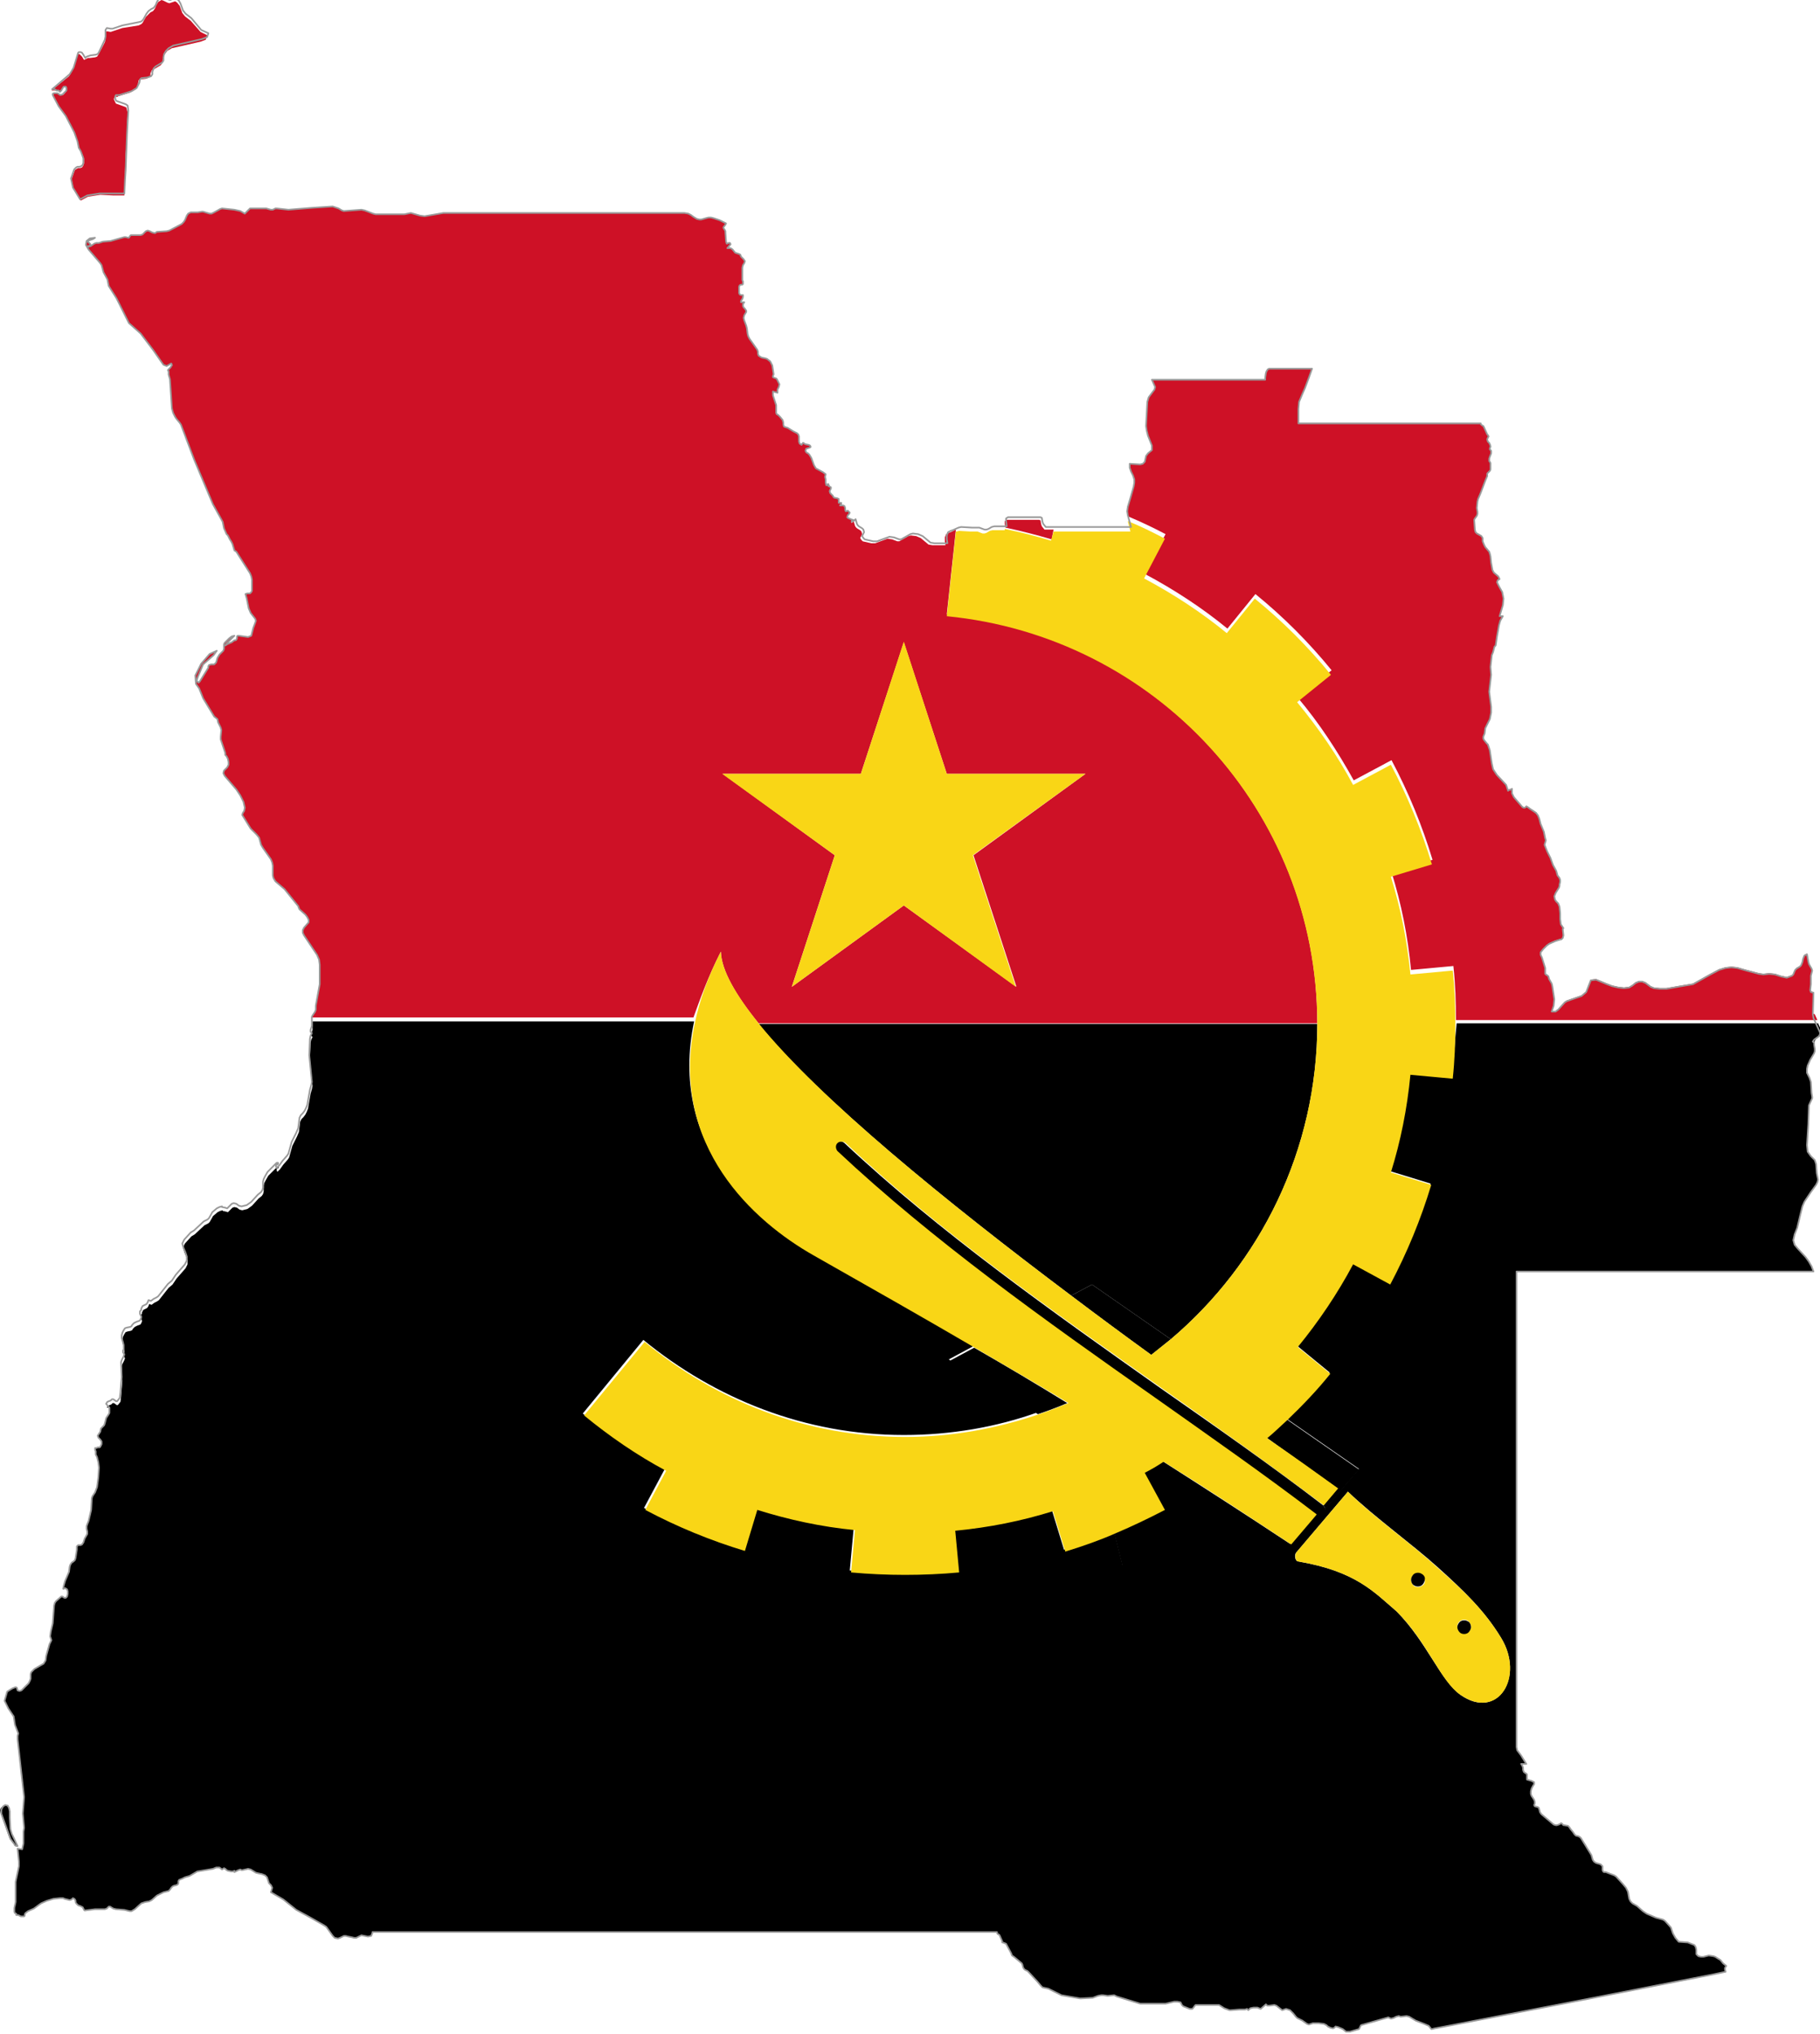 <?xml version="1.0" encoding="utf-8"?>

<svg version="1.2" baseProfile="tiny" xmlns="http://www.w3.org/2000/svg" xmlns:xlink="http://www.w3.org/1999/xlink" x="0px"
	 y="0px" viewBox="280.2 140.9 279.5 312.3" xml:space="preserve">

<g id="Angola">
	<g>
		<path fill="#CE1126" d="M390.9,287c0.1,2.9,2.3,6.7,5.8,11h85.8c0-32.8-25-59.4-56.9-62.8l1.4-13l-0.8,0.4l-0.3,0.1l-0.4,0.2
			l-0.2,0.5l0,0.6l0.1,0.6l-2,0l-0.6-0.1l-1.2-1l-0.7-0.3l-0.8-0.1l-0.4,0.1l-1.4,0.8l-0.3,0l-0.8-0.3l-0.7-0.1l-1.9,0.7l-0.6,0
			l-1.3-0.3l-0.2-0.2l-0.2-0.3l0.3-0.6l-0.1-0.4l-0.2-0.2l-0.5-0.3l-0.2-0.2l-0.1-0.2l-0.2-0.7l-0.1,0.1l-0.1,0.1l-0.1,0.1l-0.1-0.2
			L411,221l0-0.1l0.1-0.2l-0.5-0.2l-0.2-0.1l-0.1-0.1l0.1-0.3l0.2-0.2l0.1-0.2l-0.3-0.3l-0.3,0.1l-0.1-0.2l0-0.3l-0.1-0.3l-0.2-0.1
			l-0.3,0l-0.2,0l0.2-0.2v-0.2l-0.4,0L409,218l0-0.3l0-0.2l-0.2-0.1l-0.5-0.1l-0.1-0.1l-0.1-0.2l-0.4-0.4l-0.1-0.3l0.1-0.2l0.1-0.2
			l0-0.2l-0.4-0.2l0.1-0.1v0l-0.1,0l0-0.2l-0.3,0.2L407,215l0-0.5l-0.1-0.4l0.1-0.4l-0.4-0.3l-1.1-0.6l-0.3-0.5l-0.4-1.1l-0.3-0.5
			l-0.2-0.2l-0.2-0.1l-0.1-0.1l-0.1-0.2l0.1-0.3l0.3-0.1l0.3-0.1l0.1-0.1l-0.1-0.2l-0.2-0.1l-0.5-0.1l-0.2-0.1l-0.1-0.1l-0.1,0
			l-0.2,0.3l-0.3-0.2l-0.1-0.3l0-0.8l-0.1-0.3l-0.2-0.2l-0.6-0.3l-0.8-0.5l-0.6-0.2l-0.1-0.3v-0.3l-0.1-0.4l-0.4-0.5l-0.3-0.3
			l-0.2-0.1l-0.1-0.2l0-1.2l-0.5-1.5l0-0.6l0.7,0.2l0-0.5l0.2-0.4l0.1-0.4l-0.2-0.4l-0.1-0.2l-0.1-0.2l-0.1-0.1l-0.3-0.1l-0.2-0.1
			v-0.2l0.1-0.2l0-0.1l-0.2-1.3l-0.3-0.6l-0.5-0.4l-0.3-0.1l-0.5-0.1l-0.2-0.1l-0.3-0.2l-0.1-0.3l0-0.3l-0.1-0.3l-1.2-1.7l-0.2-0.4
			l-0.1-0.4l-0.1-0.8l-0.1-0.4l-0.3-0.8l-0.1-0.4l0.1-0.4l0.3-0.5l0-0.2l-0.2-0.3l-0.2-0.2l-0.1-0.2l0-0.3l0.2-0.3l-0.5,0v-0.2
			l0.2-0.3l0.1-0.3l0-0.3l-0.1,0l-0.2,0l-0.2-0.1l-0.1-0.2l0-0.1l0-0.9l0.1-0.2l0.2-0.1l0.2,0l0.1-0.1l0-0.2l0-0.2l-0.1-0.2l0-0.2
			l0-1.7l0.1-0.4l0.2-0.3l0.1-0.3l-0.2-0.3l-0.4-0.4l-0.1-0.3l-0.2-0.1l-0.3-0.1l-0.3-0.1l-0.4-0.5l-0.3-0.2l-0.5,0l0.5-0.6
			l-0.1-0.2l-0.2,0l-0.2,0.1l-0.1,0l-0.1-0.3l-0.1-1.4l0-0.2l-0.1-0.2l-0.2-0.3v-0.1l0.3-0.4l0.1-0.2l-0.8-0.4l-0.2-0.1l-0.9-0.3
			l-0.4-0.1l-0.4,0l-0.4,0.1l-0.7,0.2l-0.3,0l-0.4-0.1l-0.5-0.3l-0.4-0.3l-0.4-0.2l-0.6-0.1l-1.3,0l-2.1,0l-2.1,0l-2.1,0l-2.1,0
			l-2.1,0l-2.1,0l-2.1,0l-2.1,0l-2.1,0l-2.1,0l-2.1,0l-2.1,0l-2.1,0l-2.1,0l-2.1,0l-2.1,0l-2.1,0l-2.9,0.5l-0.7-0.1l-1.4-0.4l-1,0.2
			l-2,0l-2.4,0l-0.4-0.1l-1.3-0.5l-0.5-0.1l-2.7,0.2l-0.3-0.1l-0.5-0.3l-0.9-0.3l-3.1,0.2l-3.7,0.3l-1.8-0.2l-0.2,0l-0.4,0.2l-0.3,0
			l-0.7-0.2l-1.8,0l-0.7,0l-0.1,0.1l-0.5,0.5l-0.2,0.2l-0.7-0.4l-0.9-0.2l-1.9-0.2l-0.3,0.1l-0.9,0.5l-0.4,0.2l-0.3,0l-1-0.3l-0.2,0
			l-0.6,0.1l-0.4,0l-0.4,0l-0.3,0l-0.4,0.2l-0.2,0.3l-0.3,0.7l-0.2,0.3l-0.3,0.3l-1.9,1l-0.4,0.1l-1.5,0.1l-0.3,0.2l-0.4-0.1
			l-0.4-0.2l-0.3-0.1l-0.3,0.1l-0.5,0.5l-0.3,0.1h-1.3l-0.2,0l-0.1,0.1l-0.2,0.3l-0.1,0l-0.4-0.1l-0.2,0l-2.1,0.6l-1.2,0.1l-0.6,0.2
			l-0.4,0l-0.3,0.1l-0.6,0.4l-0.4,0.1v-0.1l0.4-0.1l0-0.2l-0.5-0.5l0.3-0.1l0.3-0.1l0.3-0.1l0.3-0.2l-0.8,0.1l-0.5,0.4l-0.1,0.6
			l0.4,0.7l1.8,2.1l0.2,0.3l0.3,1.1l0.6,1.1l0.2,1l1.2,1.9l1.9,3.8l1.8,1.6l1.9,2.5l1.6,2.3l0.5,0.2l0.7-0.4l0.1,0.2l0,0.1l-0.1,0.1
			l-0.1,0.2l-0.1,0.1l-0.2,0.2l-0.1,0.1l0,0.1l0.1,0.1l0,0.1l0,0.4l0.2,0.7l0.3,4.5l0.2,0.7l0.3,0.6l0.2,0.3l0.5,0.6l0.2,0.3l2,5.3
			l2.9,6.9l1.5,2.7l0.2,1l0.4,0.9l0.2,0.2l0.3,0.6l0.2,0.3l0.2,0.4l0.3,1l0.3,0.2l2.1,3.3l0.2,0.5l0.1,0.5l0,1.7l-0.1,0.2l-0.2,0.2
			l-0.2,0l-0.2,0l-0.3,0.1l0.2,0.7l0.3,1.5l0.3,0.7l0.7,0.9l0.1,0.3l-0.1,0.3l-0.3,0.8l-0.3,1.2l-0.5,0.2l-1.4-0.2l-0.2,0l-0.1,0.1
			l0,0.1l0,0.2l-0.1,0.2l-0.1,0.1l-0.2,0l-0.4,0.3l-0.7,0.3l-0.3,0.2l0.3-0.4l1.1-1.1l-0.4,0.1l-0.4,0.3l-0.7,0.7l-0.1,0.2l0,0.5
			l0,0.2l-0.1,0.3l-0.6,0.6l-0.3,0.5l-0.2,0.7l-0.3,0.3l-0.2,0l-0.3,0l-0.3,0.1l-0.1,0.2l0,0.2l-1.3,2.1l-0.2,0.2l-0.3-0.3l0.2-0.6
			l0.8-1.9l1.6-1.4l0.5-0.7l-1.1,0.5l-1.3,1.5l-0.9,1.8l0.1,1.3l0.5,0.7l0.6,1.5l1.7,2.8l0.5,0.4l0.1,0.5l0.4,0.8l0.1,0.4l-0.1,1
			l0,0.4l0.7,2.1l0,0.3l0.2,0.2l0.2,0.4l0.1,0.5l0,0.4l-0.2,0.4l-0.5,0.5l-0.1,0.4l0.2,0.4l1.8,2.1l0.6,0.9l0.5,1l0.2,0.9l-0.1,0.5
			l-0.2,0.3l-0.1,0.3l1.3,2.1l0.9,0.9l0.4,0.5l0.3,1.1l0.3,0.5l1.2,1.7l0.2,0.5l0.1,0.5l0,1.5l0.1,0.4l0.3,0.5l1.4,1.2l2.1,2.6
			l0.1,0.3l0.1,0.2l0.9,0.8l0.3,0.4l0.2,0.4l0,0.4l-0.7,0.8l-0.2,0.4l0,0.4l0.2,0.4l2,3l0.3,0.7l0.1,0.8l0,1.7l0,1.3l-0.6,3.3v0.6
			l-0.1,0.3l-0.4,0.6l-0.1,0.2l0,0.1h58.6C387.6,294.6,388.9,290.9,390.9,287z M412.4,259.7l6.6-20.2l6.6,20.2h21.3l-17.2,12.5
			l6.6,20.2L419,279.9l-17.2,12.5l6.6-20.2l-17.2-12.5H412.4z"/>
		<path fill="#CE1126" d="M558.6,296.5l0.1-3.3l-0.4-0.1l-0.1-0.3l0.1-0.9l0-1.3l0.1-0.4l0.1-0.4l-0.1-0.3l-0.4-0.7l-0.1-0.4
			l-0.2-1.1l-0.4,0.2l-0.2,0.5l-0.1,0.5l-0.2,0.5l-0.2,0.2l-0.5,0.3l-0.2,0.2l-0.1,0.2l-0.2,0.5l-0.2,0.2l-0.8,0.3l-0.9-0.2
			l-0.9-0.3l-0.9-0.1l-0.9,0.1l-0.7-0.1l-1.9-0.5l-1.4-0.4l-0.9-0.1l-0.9,0.1l-1,0.3l-1.5,0.8l-2.5,1.4l-1.8,0.3l-2.3,0.4h-1
			l-0.9-0.1l-0.5-0.2l-0.8-0.6l-0.5-0.2l-0.5,0l-0.5,0.2l-0.5,0.4l-0.5,0.3l-0.8,0.1l-0.9-0.1l-0.9-0.2l-0.8-0.3l-1.7-0.7l-0.8,0.1
			l-0.7,1.8l-0.7,0.6l-2.3,0.8l-0.3,0.2l-1,1.1l-0.4,0.3l-0.6,0l0.3-0.9l0.1-1l-0.3-2l-0.1-0.4l-0.4-0.7l-0.1-0.4l-0.1-0.1l-0.3-0.2
			l-0.1-0.1v-0.9l-0.5-1.6l-0.2-0.4l0-0.4l0.4-0.5l0.5-0.5l0.4-0.3l0.9-0.4l0.6-0.2l0.4-0.1l0.2-0.2l0.1-0.4l-0.1-0.9l0-0.1l0.1-0.1
			l-0.4-0.6l-0.1-0.8l0-0.9l-0.1-1l-0.2-0.5l-0.3-0.3l-0.2-0.3l-0.1-0.5l0.2-0.5l0.5-0.8l0.1-0.3l0-0.2l0.1-0.4l0-0.3l-0.1-0.3
			l-0.3-0.4l-0.2-0.7l-0.5-0.9l-0.4-1.1l-0.5-1l-0.4-1l0.2-0.7l-0.1-0.3l-0.2-1l-0.5-1.2l-0.2-0.8l-0.2-0.5l-0.3-0.4l-0.9-0.6
			l-0.4-0.3l-0.2-0.1l-0.2,0.2l-0.2,0l-0.2-0.1l-1.3-1.5l-0.3-0.6l0-0.7l-0.1,0.1l-0.4,0.1l-0.1,0.1l-0.3-0.9l-1.4-1.5l-0.6-0.9
			l-0.2-0.9l-0.3-2l-0.3-0.9l-0.2-0.2l-0.4-0.5l-0.1-0.2l0-0.3l0.2-0.5l0.1-0.8l0.7-1.4l0.2-1l0-0.9l-0.3-2.3l0.3-2.6l-0.1-1.2
			l0.2-1.8l0.2-0.5l0.2-0.8l0.2-0.2l0.2-1.4l0.3-1.7l0.2-0.7l0.4-0.7l-0.2,0l-0.1,0l-0.1,0l-0.1,0l0.5-1.7l0.1-1l-0.2-1l-0.5-0.9
			l-0.3-0.6l0.1-0.3l0.3-0.2l-0.2-0.4l-0.7-0.6l-0.2-0.4l-0.2-1.1l-0.1-1l-0.1-0.4l-0.1-0.3l-0.6-0.7l-0.2-0.4l-0.2-0.5l0-0.5
			l-0.2-0.3l-0.7-0.4l-0.2-0.2l-0.1-0.4l-0.1-1.5l0.1-0.2l0.3-0.4l0.1-0.3l0-0.3l-0.1-0.6l0.1-1l0.1-0.4l0.3-0.7l0.2-0.5l0.3-0.8
			l0.3-0.8l0.3-0.7l0-0.4l0.1-0.1l0.3-0.3l0.1-0.2V212l-0.1-0.2l-0.1-0.1l0-0.1l0-0.3l0.1-0.3l0.2-0.5l0-0.3l0-0.1l-0.2-0.2l0-0.1
			l0-0.1l0.1-0.2l0-0.1l-0.1-0.3l-0.1-0.2l-0.2-0.2l-0.1-0.3l0-0.1l0.1-0.2l0.1-0.2l-0.1-0.2l-0.1-0.1l-0.5-1.1l-0.1-0.2l-0.2-0.1
			l-0.1-0.1l-0.1-0.1l0-0.1l-0.5,0l-0.8,0l-1.6,0l-1.6,0l-1.6,0l-1.6,0l-1.6,0l-1.6,0l-1.6,0l-1.6,0l-1.6,0l-1.6,0l-1.6,0l-1.6,0
			l-1.6,0l-1.6,0l-1.6,0l-1.6,0l-1.1,0l0-1.1l0-1.1l0.1-1.1l0.5-1.2l0.4-0.9l0.6-1.6l0.5-1.4l-1.3,0l-1.9,0l-1.9,0l-1.2,0l-0.3,0
			l-0.2,0.1l-0.2,0.3l-0.1,0.3l-0.1,0.7v0.3h-17.4l0.4,0.9l0.1,0.2l-0.1,0.4l-0.6,0.8l-0.3,0.4l-0.2,0.7l-0.2,3.7l0.1,0.7l0.2,0.8
			l0.6,1.5l0,0.7l-0.6,0.5l0,0l0,0l0,0l-0.3,0.4l-0.2,0.9l-0.3,0.3l-0.4,0.1l-1.6-0.1l0,0.6l0.2,0.6l0.3,0.6l0.2,0.6l0,0.5l-0.1,0.6
			l-0.4,1.4l-0.2,0.7l-0.3,1l-0.1,0.7l0.1,0.6l0.1,0.2c1.9,0.8,3.8,1.7,5.7,2.7l-3.2,6.1c4.5,2.4,8.8,5.2,12.7,8.4l4.3-5.3
			c4.3,3.5,8.2,7.4,11.7,11.7l-5.2,4.2c3.3,3.9,6.1,8.2,8.6,12.7l5.8-3.1c2.6,4.9,4.7,10,6.3,15.3l-6.3,1.9c1.5,4.8,2.5,9.8,3,15
			l6.5-0.6c0.3,2.8,0.4,5.5,0.4,8.3h55.5l-0.4-0.9L558.6,296.5z"/>
		<polygon fill="#CE1126" points="295.3,149.3 295.1,149.6 294.8,149.7 294,149.8 293.7,149.8 293.3,150 293.1,150.1 292.8,149.6
			292.6,149.4 292.4,149.2 292.2,149.2 292.1,149.3 291.4,151.6 290.8,152.6 288.1,154.8 288.5,154.8 288.9,154.8 289.2,154.8
			289.4,155 289.5,154.8 289.9,154.3 290,154.2 290.3,154.3 290.4,154.4 290.5,154.6 290.4,154.8 290.3,155 290,155.4 289.8,155.5
			289.5,155.5 289.4,155.5 289.3,155.4 289,155.3 288.6,155.3 288.4,155.3 288.4,155.6 289.3,157.3 290.4,158.8 291.7,161.3
			292.1,162.7 292.4,163.7 292.7,164.2 293,165 293.1,165.3 293.1,166 293,166.3 292.8,166.6 292.5,166.7 292.2,166.7 292,166.8
			291.7,167 291.2,168.4 291.5,169.9 292.6,171.7 293.7,171.1 295.6,170.8 297.6,170.9 299.3,170.9 299.4,168.8 299.4,167.3
			299.5,164.5 299.7,161.8 299.7,159.9 299.8,158.2 299.6,157.4 299.4,157.3 298,156.8 297.9,156.6 297.8,156.4 297.7,156.2
			297.7,156 297.8,155.8 298,155.7 298.2,155.8 298.3,155.7 300.2,155.1 301.1,154.6 301.4,153.7 301.5,153.2 301.7,153.1
			302.6,153 303.1,152.8 303.3,152.6 303.3,152.2 303.5,151.7 303.9,151.5 304.9,150.9 305.1,150.6 305.2,150.1 305.3,149.6
			305.6,149.1 305.9,148.7 306.6,148.3 311,147.3 311.8,147 312,146.3 311,145.8 309.5,144.1 308.6,143.4 308.2,142.9 307.8,141.8
			307.4,141.3 307.1,141.1 306.8,141.2 306.5,141.3 306.2,141.4 305.9,141.3 305.3,141 305,140.9 304.5,141.2 304.2,141.7
			304,142.2 303.7,142.6 303.3,142.8 303,143.1 302.6,143.5 302.1,144.4 301.9,144.6 301.5,144.8 299,145.2 297.5,145.7
			297.2,145.8 296.6,145.7 296.3,146 296.4,147 296.3,147.4 		"/>
		<path fill="#CE1126" d="M442,222.2h-1.4l-0.4-0.5l-0.1-0.3l-0.1-0.6l-0.2-0.1h-3.4l-1.6,0l-0.3,0.2l0,0.4l0.1,0.6
			c2.4,0.5,4.7,1.1,7.1,1.8L442,222.2z"/>
		<path d="M503.2,306.3l-6.5-0.6c-0.5,5.2-1.5,10.2-3,15l6.2,1.9c-1.6,5.3-3.7,10.4-6.3,15.3l-5.7-3.1c-2.4,4.5-5.3,8.8-8.5,12.7
			l5,4.1c-2.1,2.5-4.3,4.9-6.6,7.1l11.1,7.7l-5.2,6.1c0,0.2,0,0.4-0.2,0.5c-0.1,0.2-0.3,0.3-0.6,0.3l-5.1,6l-25.2,1.9l-1.3-5.2
			c-2.5,1-5.1,2-7.7,2.8l-1.9-6.2c-4.8,1.5-9.9,2.5-15,3l0.6,6.4c-5.5,0.5-11.1,0.5-16.6,0l0.6-6.5c-5.2-0.5-10.2-1.6-15-3.1
			l-1.9,6.3c-5.3-1.6-10.4-3.7-15.3-6.3l3.2-6c-4.5-2.4-8.7-5.3-12.6-8.5l9.3-11.3c11,9,24.8,14.6,40,14.6c7.2,0,14.2-1.2,20.6-3.5
			l-13.7-8.1l3.9-2.1c-7.7-4.5-15.7-9-24.8-14.2c-9-5.1-22.2-16.8-18.2-35.6h-58.6l0,0.1l0,1.2l-0.1,0.3l-0.1,0.3l0,0.3l0.2,0.2
			l-0.2,0.4l-0.1,0.5l-0.1,2.5l0.4,4.1l-0.1,0.5l-0.2,0.7l-0.4,2.3l-0.2,0.5l-0.2,0.4l-0.3,0.4l-0.3,0.3l-0.2,0.4l-0.2,1.6l-0.3,0.7
			l-0.7,1.4l-0.5,1.8l-0.2,0.3l-0.7,0.8l-0.5,0.7l-0.4,0.4l-0.1-0.2l0-0.2l0.1-0.1l0.2-0.1v-0.2h-0.2l-1.4,1.4l-0.4,0.7l-0.2,0.4
			l-0.1,0.4l0,0.9l-0.1,0.4l-0.2,0.3l-0.5,0.4l-1,1.1l-0.7,0.5l-0.8,0.2l-0.4-0.1l-0.4-0.3l-0.4-0.1l-0.3,0.1l-0.7,0.7l-0.3-0.1
			l-0.5-0.1l0-0.1l-0.4,0.1l-0.4,0.2l-0.7,0.6l-0.1,0.2l-0.4,0.7l-0.2,0.2l-0.6,0.3l-1.5,1.4l-0.5,0.3l-1,1.1l-0.3,0.6l0.2,0.7
			l0.3,0.7l0.2,0.6l0,0.6l-0.3,0.6l-1.4,1.6l-0.4,0.6l-0.2,0.3l-0.6,0.5l-1.5,1.9l-0.3,0.2l-0.4,0.2l0,0l-0.4,0.3l-0.1,0l-0.2-0.1
			l-0.1,0l-0.1,0.3l-0.2,0.3l-0.6,0.3l-0.2,0.4l0,0.2l-0.2,0.2l0,0.2l0,0.2l0.1,0.2l0.1,0.2l0,0.2l-0.2,0.4l-0.2,0.1l-0.3,0.1
			l-0.4,0.2l-0.3,0.3l-0.1,0.2l-0.2,0.1l-0.5,0.1l-0.3,0.1l-0.2,0.3l-0.2,0.4l-0.1,0.4l0,0.4l0.2,0.7l0.1,0.4l0,0.7l-0.1,0.1l0,0.1
			l0,0.2l0.2,0.3l-0.1,0.3l-0.3,0.6l-0.1,0.3l0.1,2.3l-0.2,2.4l-0.1,0.8l-0.4,0.5l-0.2,0l-0.1-0.1l-0.3-0.2l-0.2,0l-0.1,0.1
			l-0.1,0.1l-0.5,0.2l-0.2,0.3L297,357l0,0.8l-0.1,0.2l-0.4,0.6l-0.1,0.4l-0.1,0.4l-0.1,0.3l-0.5,0.5l-0.1,0.5l-0.4,0.6l0.1,0.3
			l0.3,0.3l0.2,0.3l0,0.2l0,0.2l-0.1,0.2l-0.1,0.2l-0.1,0.1l-0.3,0l-0.2,0.1l-0.1,0l-0.1,0l0,0.2l0,0.1l0.1,0.2l0,0.1l0,0.2l0,0.2
			l0.2,0.4l0.2,0.8l0.1,0.8l-0.1,1.5l-0.2,1.5l-0.3,0.8l-0.4,0.6l-0.1,0.3l-0.1,1.8l-0.4,1.7l-0.2,0.5l-0.1,0.3l0,0.4l0.1,0.4l0,0.4
			l-0.4,0.7l-0.2,0.6l-0.2,0.3l-0.2,0.1l-0.2,0h-0.2l-0.2,0.2l0,0.2l0,0.3l-0.2,1.3l-0.1,0.3l-0.2,0.2l-0.3,0.2l-0.2,0.3l-0.1,0.3
			l-0.1,0.8l-0.6,1.4l-0.2,0.7l-0.1,0.5l0.1,0l0.2-0.1l0.3,0.2l0.1,0.3l0,0.4l-0.1,0.4l-0.2,0.2h-0.2l-0.3-0.2l-0.2,0l-0.8,0.7
			l-0.2,0.3l-0.1,0.4l-0.2,2.7l-0.3,1.3l-0.1,0.7l0.2,0.6l-0.3,0.6l-0.5,1.8l-0.1,0.7l-0.3,0.5l-1.4,0.8l-0.5,0.5l-0.1,0.3l0,0.7
			l-0.1,0.3l-0.2,0.4l-1.1,1.1l-0.3,0.1l-0.3-0.1l-0.1-0.4l-0.2-0.1l-0.5,0.2l-0.5,0.3l-0.3,0.2l-0.4,1.4l0.6,1.2l0.8,1.2l0.2,1.3
			L283,407l-0.1,0.4l0,0.5l1,8.9l-0.2,2.5l0.2,2.2l-0.1,0.6l0,1.8l-0.2,0.9l-0.7-0.1l0.2,2l0,0.7l-0.5,2.4l0,3.1l-0.2,0.9l0,0.3
			l0,0.3l0.1,0.2l0.2,0.1v0.2l0.3,0l0.4,0.2l0.2,0l0.3,0l0.1-0.1l0-0.2l0.1-0.2l0.4-0.3l0.9-0.4l1.1-0.8l0.9-0.4l1-0.3l1-0.1l0.2,0
			l0.1,0l0.2,0l0.2,0.1l0.8,0.2l0.3-0.1l0.1-0.1l0.1-0.1l0.2,0.1l0.1,0.1l0.1,0.2l0,0.2l0.1,0.2l0.1,0.1l0.2,0.2l0.3,0.1l0.2,0.1
			l0.2,0.1l0.1,0.2l0.1,0.2l0.1,0.1l1.6-0.2l1.5,0l0.3-0.1l0.3-0.3l0.2,0l0.5,0.3l0.4,0.1l1.3,0.1l0.8,0.2l0.3,0l0.5-0.3l1-0.9
			l0.6-0.2l0.6-0.1l0.4-0.2l0.8-0.7l1-0.5l0.8-0.2l0.2-0.2l0.2-0.3l0.2-0.2l0.2-0.1l0.4-0.1l0.2-0.1l0.1-0.2l0-0.3l0.1-0.2l0.5-0.2
			l0.4-0.2l0.7-0.2l1.2-0.7l2.4-0.4l0.5-0.2l0.5,0l0.4,0.3l0.3-0.2l0.2,0.1l0.2,0.2l0.2,0.1l0.5,0.1l0.3,0l0.2-0.1v0.2l0.6-0.3
			l0.3-0.1l0.2,0.1l0.1,0l0.9-0.2l0.4,0.1l0.8,0.5l0.4,0.1l0.5,0.1l0.5,0.2l0.3,0.3l0.3,0.9l0.3,0.3l0.2,0.4l-0.2,0.7l1.9,1.1l2,1.6
			l2.2,1.2l2.1,1.2l0.3,0.2l1,1.4l0.3,0.3l0.5,0.1l0.3-0.1l0.4-0.2l0.2-0.1l0.3,0l0.4,0.1l0.5,0.1l0.4,0.1h0.3l0.2-0.1l0.4-0.2
			l0.2-0.1l1,0.2l0.5-0.1l0.2-0.5l0-0.1h7.6l5.8,0h17.4l5.8,0h40.5l5.8,0h12.8l0.2,0l0,0.1l0.1,0.2l0.2,0.1l0.1,0.1l0.4,0.9l0,0.2
			l0.1,0l0.5,0.2l0.8,1.5l0.1,0.3l0.3,0.2l1.2,1l0.1,0.2l0.1,0.4l0.1,0.2l0.2,0.2l0.4,0.2l0.2,0.2l1.3,1.4l0.5,0.6l0.3,0.3l0.9,0.2
			l2,1l2.9,0.5l1.9-0.1l0.8-0.3l0.5-0.1l0.3,0l0.7,0.1l1-0.1l0.4,0.2l3.6,1.1l3.9,0l1.3-0.3l0.5,0l0.5,0.1l0.2,0.4l0.2,0.2l0.5,0.2
			l0.5,0.2l0.4,0l0.1-0.1l0.3-0.4l0.1-0.1h3.6l0.8,0.5l0.8,0.3l0.2,0l1.3-0.1l0.6,0l0.3,0l0.3-0.1l0.2,0.2l0.3-0.3l0.5-0.1l0.6,0
			l0.5,0.2l0.8-0.7l0.2,0.2l0.3,0l0.8-0.1l0.3,0.1l0.9,0.7l0.6-0.2l0.6,0.2l0.5,0.5l0.4,0.5l0.2,0.2l0.8,0.4l0.7,0.5l0.3,0.1
			l0.6-0.2l0.9,0l0.8,0.1l0.4,0.2l0.2,0.2l0.4,0.2l0.4,0.1l0.2-0.1l0.2-0.2l0.4,0.1l0.7,0.3l0.5,0.4l0.6,0l0.7-0.2l0.7-0.2l0.3-0.6
			l2.1-0.6l2.1-0.6l0.4,0.2l0.4-0.1l0.4-0.2l0.4-0.1l0.3,0.1l0.9-0.1l0.4,0.1l1,0.6l1.3,0.5l0.7,0.3l0.4,0.5l0.1,0l0.4-0.1l1.6-0.3
			l5.7-1.1l5.7-1.1l5.7-1.1l5.7-1.1l4.6-0.9l4.6-0.9l4.6-0.9l4.6-0.9l1.9-0.4l-0.1-0.3l0-0.3l0.2-0.3l-0.5-0.4l-0.4-0.5l-0.5-0.3
			l-0.3-0.2l-0.3-0.1l-0.7-0.1l-0.4,0.1l-0.4,0.1l-0.4,0l-0.4-0.1l-0.3-0.3l0-0.3l0-0.4l-0.1-0.4l-0.2-0.3l-1-0.4L538,439l-0.5-0.6
			l-0.4-0.7l-0.2-0.6l-0.1-0.3l-0.9-1l-0.3-0.2l-1.1-0.3l-1.4-0.6l-0.6-0.4l-0.9-0.8l-0.7-0.4l-0.3-0.3l-0.2-0.4l-0.2-1.1l-0.3-0.6
			l-0.5-0.6l-1-1.1l-0.3-0.2l-1.3-0.5h-0.3l-0.1-0.1l-0.1-0.2v-0.4l0-0.2l-0.3-0.3l-0.7-0.2l-0.3-0.2l-0.2-0.3l-0.2-0.7l-1.6-2.6
			l-0.2-0.2l-0.2-0.1l-0.4-0.1l-0.1-0.1l-0.1-0.1l-0.2-0.3l-0.4-0.5l-0.2-0.3l-0.2-0.2l-0.6-0.1l-0.1,0l-0.2-0.2l-0.1-0.1l-0.1,0
			l-0.1,0.1l-0.2,0.1l-0.3,0.1l-0.2,0l-0.3-0.1l-1.9-1.6l-0.2-0.3l-0.1-0.4l-0.1-0.3l-0.2-0.1l-0.4-0.1l-0.1-0.2l0.1-0.2l0-0.3
			l-0.1-0.3l-0.4-0.6l-0.1-0.3l0-0.4l0.1-0.4l0.2-0.4l0.2-0.3l0-0.3l-0.4-0.2l-0.7-0.2l0-0.1l0-0.5l0-0.2l-0.1-0.1l-0.3-0.2
			l-0.1-0.1l-0.1-0.3l0-0.3l-0.1-0.3l-0.2-0.3l0.2,0l0.6,0l-0.8-1.3l-0.6-0.8l-0.1-0.5v-3.3l0-0.1l0-1v-2.4l0-2.4l0-2.4v-9l0-3.5
			v-10.5l0-3.5v-7l0-3.5V350l0-3.5v-6.9l0-3.5h45.6l-0.3-0.8l-0.4-0.7l-0.5-0.7l-1.2-1.3l-0.5-0.6l-0.2-0.7l0.2-0.9l0.4-1l0.4-1.7
			l0.4-1.6l0.3-0.7l1-1.5l0.8-1.1l0.2-0.4l0.1-0.4l-0.2-1l-0.1-1.4l-0.2-0.6l-0.6-0.6l-0.5-0.7l-0.1-1l0.2-3.2l0.1-2.9l0.5-1.1
			l0-0.2l-0.1-0.6l-0.1-1.7l-0.2-0.6l-0.2-0.4l-0.2-0.4v-0.6l0.1-0.5l0.4-0.9l0.6-1l0.1-0.3v-0.4l-0.1-0.6l0-0.3l0.1-0.3l0.2-0.3
			l0.7-0.5l0.2-0.3l0-0.3l-0.6-1.3h-55.5C503.6,300.8,503.5,303.5,503.2,306.3z M510.7,392.3c3.7,6-0.5,12.8-6.2,8.8
			c-3.1-2.2-5.1-8-9.8-12.8c-3.5-3-6.3-6.2-15.2-7.7c-0.4-0.1-0.6-1-0.2-1.4l7.9-9.3c4.2,4,9.8,8,13.8,11.6
			C505.1,385.2,508.2,388.2,510.7,392.3z"/>
		<polygon points="281.7,423.2 282.4,424.1 282.5,424.2 282.7,424.2 282.9,424.2 282,422.4 281.8,421.7 281.7,420 281.7,419
			281.6,418.5 281.3,418.1 280.9,418 280.6,418.2 280.3,418.5 280.2,418.8 280.3,419.3 		"/>
		<path d="M444.7,339.8l3.2-1.7l12.1,8.4c13.7-11.6,22.5-29,22.5-48.4c0,0,0,0,0,0h-85.8C406.1,309.6,425.4,325.3,444.7,339.8z"/>
		<path d="M429.8,347.8l-3.9,2.1l13.7,8.1c1.5-0.5,3.1-1.1,4.5-1.7C439.4,353.4,434.7,350.6,429.8,347.8z"/>
		<path d="M482.4,373.3c0,0-0.1-0.1-0.1-0.1l-4,4.7c-7.1-4.7-13.5-8.8-19.6-12.7c-1,0.6-1.9,1.1-2.9,1.7l3.1,5.7
			c-2.5,1.3-5,2.5-7.6,3.6l1.3,5.2l25.2-1.9l5.1-6c0,0-0.1,0-0.1,0C482.7,373.5,482.5,373.5,482.4,373.3z"/>
		<path d="M485.6,369.4l-2.2,2.6c0,0,0,0,0,0c0.2,0.2,0.3,0.4,0.3,0.6l5.2-6.1l-11.1-7.7c-1,1-2,1.9-3.1,2.8
			C478.7,364.5,482.4,367.1,485.6,369.4z"/>
		<path d="M444.7,339.8c4.1,3.1,8.3,6.2,12.3,9.1c1-0.8,2-1.6,3-2.4l-12.1-8.4L444.7,339.8z"/>
		<polygon fill="#F9D616" points="401.8,292.4 419,279.9 436.2,292.4 429.6,272.2 446.9,259.7 425.6,259.7 419,239.4 412.4,259.7
			391.1,259.7 408.4,272.2 		"/>
		<path fill="#F9D616" d="M482.5,298C482.5,298,482.5,298,482.5,298c0,19.4-8.7,36.8-22.5,48.5c-1,0.8-2,1.6-3,2.4
			c-4-2.9-8.2-6-12.3-9.1c-19.3-14.5-38.6-30.2-48-41.8c-3.5-4.4-5.7-8.1-5.8-11c-2,3.9-3.3,7.6-4,11c-4,18.9,9.2,30.5,18.2,35.6
			c9,5.1,17.1,9.7,24.8,14.2c4.8,2.8,9.6,5.6,14.4,8.5c-1.5,0.6-3,1.2-4.5,1.7c-6.5,2.2-13.4,3.5-20.6,3.5c-15.3,0-29.1-5.6-40-14.6
			l-9.3,11.3c3.9,3.2,8.1,6.1,12.6,8.5l-3.2,6c4.9,2.6,10,4.7,15.3,6.3l1.9-6.3c4.8,1.5,9.8,2.6,15,3.1l-0.6,6.5
			c5.5,0.5,11.1,0.5,16.6,0l-0.6-6.4c5.2-0.5,10.2-1.5,15-3l1.9,6.2c2.6-0.8,5.2-1.7,7.7-2.8c2.6-1.1,5.1-2.3,7.6-3.6l-3.1-5.7
			c1-0.5,2-1.1,2.9-1.7c6.1,3.8,12.5,8,19.6,12.7l4-4.7c-8.1-6.1-16.6-12.1-24.8-17.9c-16.8-11.8-34.1-24-48.7-37.8
			c-0.3-0.3-0.3-0.8,0-1.2c0.3-0.3,0.8-0.3,1.1,0c14.5,13.7,31.8,25.8,48.5,37.6c8.3,5.8,16.8,11.9,24.9,18l2.2-2.6
			c-3.2-2.3-6.8-4.9-10.9-7.7c1.1-0.9,2.1-1.9,3.1-2.8c2.3-2.2,4.6-4.6,6.6-7.1l-5-4.1c3.2-3.9,6.1-8.2,8.5-12.7l5.7,3.1
			c2.6-4.9,4.7-10,6.3-15.3l-6.2-1.9c1.5-4.8,2.5-9.8,3-15l6.5,0.6c0.3-2.8,0.4-5.5,0.4-8.3c0-2.8-0.1-5.5-0.4-8.3l-6.5,0.6
			c-0.5-5.2-1.5-10.2-3-15l6.3-1.9c-1.6-5.3-3.7-10.4-6.3-15.3l-5.8,3.1c-2.4-4.5-5.3-8.7-8.6-12.7l5.2-4.2
			c-3.5-4.3-7.4-8.2-11.7-11.7l-4.3,5.3c-3.9-3.2-8.2-6-12.7-8.4l3.2-6.1c-1.9-1-3.7-1.9-5.7-2.7l0.4,1.6H442l-0.4,1.4
			c-2.3-0.7-4.7-1.3-7.1-1.8l0,0.2l-0.4,0l-0.1,0l-1.4,0l-0.4,0.1l-0.5,0.3l-0.3,0.1l-0.3,0l-0.8-0.3l-1.1,0l-1.7-0.1l-0.4,0.1
			l-0.1,0l-1.4,13C457.5,238.6,482.4,265.2,482.5,298z"/>
		<path fill="#F9D616" d="M487.2,369.9l-7.9,9.3c-0.3,0.4-0.2,1.3,0.2,1.4c8.9,1.5,11.7,4.7,15.2,7.7c4.8,4.8,6.7,10.7,9.8,12.8
			c5.8,4,9.9-2.8,6.2-8.8c-2.5-4.1-5.6-7.1-9.7-10.7C497,377.9,491.4,374,487.2,369.9z M498.5,384.4c-0.3,0.2-0.8,0.2-1.1,0
			c-0.3-0.2-0.5-0.6-0.5-0.9c0-0.4,0.2-0.8,0.5-0.9c0.3-0.2,0.8-0.2,1.1,0c0.3,0.2,0.5,0.6,0.5,0.9
			C499.1,383.8,498.9,384.2,498.5,384.4z M504.5,389.7c0.3-0.2,0.8-0.2,1.1,0c0.3,0.2,0.5,0.6,0.5,0.9c0,0.4-0.2,0.8-0.5,0.9
			c-0.3,0.2-0.8,0.2-1.1,0c-0.3-0.2-0.5-0.6-0.5-0.9C504,390.2,504.2,389.9,504.5,389.7z"/>
		<path d="M483.4,372C483.4,372,483.4,372,483.4,372c-8.1-6.2-16.7-12.2-25-18c-16.7-11.8-34-24-48.5-37.6c-0.3-0.3-0.8-0.3-1.1,0
			c-0.3,0.3-0.3,0.8,0,1.2c14.6,13.7,31.9,26,48.7,37.8c8.2,5.8,16.8,11.8,24.8,17.9c0,0,0.1,0.1,0.1,0.1c0.1,0.1,0.3,0.2,0.5,0.2
			c0,0,0.1,0,0.1,0c0.2,0,0.4-0.1,0.6-0.3c0.1-0.2,0.2-0.3,0.2-0.5C483.7,372.4,483.6,372.2,483.4,372z"/>
		<path d="M498.5,382.5c-0.3-0.2-0.8-0.2-1.1,0c-0.3,0.2-0.5,0.6-0.5,0.9c0,0.4,0.2,0.8,0.5,0.9c0.3,0.2,0.8,0.2,1.1,0
			c0.3-0.2,0.5-0.6,0.5-0.9C499.1,383.1,498.9,382.7,498.5,382.5z"/>
		<path d="M504.5,391.6c0.3,0.2,0.8,0.2,1.1,0c0.3-0.2,0.5-0.6,0.5-0.9c0-0.4-0.2-0.8-0.5-0.9c-0.3-0.2-0.8-0.2-1.1,0
			c-0.3,0.2-0.5,0.6-0.5,0.9C504,391,504.2,391.4,504.5,391.6z"/>
	</g>
	<path fill="none" stroke="#999999" stroke-width="0.25" stroke-linecap="round" stroke-linejoin="round" d="M282.5,424.2l0.2,0.1
		h0.2l-0.9-1.9l-0.2-0.7l-0.1-1.7l0-1l-0.1-0.5l-0.2-0.4l-0.4-0.1l-0.3,0.2l-0.2,0.3l-0.1,0.3l0,0.5l1.4,3.9l0.6,0.8L282.5,424.2z
		 M558.6,300.8l0.2-0.3l0.7-0.5l0.2-0.3l0-0.3l-1-2.2l-0.1-0.6l0.1-3.3l-0.4-0.1l-0.1-0.3l0.1-0.9l0-1.3l0.1-0.4l0.1-0.4l-0.1-0.3
		l-0.4-0.7l-0.1-0.4l-0.2-1.1l-0.4,0.2l-0.2,0.5l-0.1,0.5l-0.2,0.5l-0.2,0.2l-0.5,0.3l-0.2,0.2l-0.1,0.2l-0.2,0.5l-0.2,0.2l-0.8,0.3
		l-0.9-0.2l-0.9-0.3l-0.9-0.1l-0.9,0.1l-0.7-0.1l-1.9-0.5l-1.4-0.4l-0.9-0.1l-0.9,0.1l-1,0.3l-1.5,0.8l-2.5,1.4l-1.8,0.3l-2.3,0.4
		h-1l-0.9-0.1l-0.5-0.2l-0.8-0.6l-0.5-0.2l-0.5,0l-0.5,0.2l-0.5,0.4l-0.5,0.3l-0.8,0.1l-0.9-0.1l-0.9-0.2l-0.8-0.3l-1.7-0.7
		l-0.8,0.1l-0.7,1.8l-0.7,0.6l-2.3,0.8l-0.3,0.2l-1,1.1l-0.4,0.3l-0.6,0l0.3-0.9l0.1-1l-0.3-2l-0.1-0.4l-0.4-0.7l-0.1-0.4l-0.1-0.1
		l-0.3-0.2l-0.1-0.1v-0.9l-0.5-1.6l-0.2-0.4l0-0.4l0.4-0.5l0.5-0.5l0.4-0.3l0.9-0.4l0.6-0.2l0.4-0.1l0.2-0.2l0.1-0.4l-0.1-0.9l0-0.1
		l0.1-0.1l-0.4-0.6l-0.1-0.8l0-0.9l-0.1-1l-0.2-0.5l-0.3-0.3l-0.2-0.3l-0.1-0.5l0.2-0.5l0.5-0.8l0.1-0.3l0-0.2l0.1-0.4l0-0.3
		l-0.1-0.3l-0.3-0.4l-0.2-0.7l-0.5-0.9l-0.4-1.1l-0.5-1l-0.4-1l0.2-0.7l-0.1-0.3l-0.2-1l-0.5-1.2l-0.2-0.8l-0.2-0.5l-0.3-0.4
		l-0.9-0.6l-0.4-0.3l-0.2-0.1l-0.2,0.2l-0.2,0l-0.2-0.1l-1.3-1.5l-0.3-0.6l0-0.7l-0.1,0.1l-0.4,0.1l-0.1,0.1l-0.3-0.9l-1.4-1.5
		l-0.6-0.9l-0.2-0.9l-0.3-2l-0.3-0.9l-0.2-0.2l-0.4-0.5l-0.1-0.2l0-0.3l0.2-0.5l0.1-0.8l0.7-1.4l0.2-1l0-0.9l-0.3-2.3l0.3-2.6
		l-0.1-1.2l0.2-1.8l0.2-0.5l0.2-0.8l0.2-0.2l0.2-1.4l0.3-1.7l0.2-0.7l0.4-0.7l-0.2,0l-0.1,0l-0.1,0l-0.1,0l0.5-1.7l0.1-1l-0.2-1
		l-0.5-0.9l-0.3-0.6l0.1-0.3l0.3-0.2l-0.2-0.4l-0.7-0.6l-0.2-0.4l-0.2-1.1l-0.1-1l-0.1-0.4l-0.1-0.3l-0.6-0.7l-0.2-0.4l-0.2-0.5
		l0-0.5l-0.2-0.3l-0.7-0.4l-0.2-0.2l-0.1-0.4l-0.1-1.5l0.1-0.2l0.3-0.4l0.1-0.3l0-0.3l-0.1-0.6l0.1-1l0.1-0.4l0.3-0.7l0.2-0.5
		l0.3-0.8l0.3-0.8l0.3-0.7l0-0.4l0.1-0.1l0.3-0.3l0.1-0.2V212l-0.1-0.2l-0.1-0.1l0-0.1l0-0.3l0.1-0.3l0.2-0.5l0-0.3l0-0.1l-0.2-0.2
		l0-0.1l0-0.1l0.1-0.2l0-0.1l-0.1-0.3l-0.1-0.2l-0.2-0.2l-0.1-0.3l0-0.1l0.1-0.2l0.1-0.2l-0.1-0.2l-0.1-0.1l-0.5-1.1l-0.1-0.2
		l-0.2-0.1l-0.1-0.1l-0.1-0.1l0-0.1l-0.5,0l-0.8,0l-1.6,0l-1.6,0l-1.6,0l-1.6,0l-1.6,0l-1.6,0l-1.6,0l-1.6,0l-1.6,0l-1.6,0l-1.6,0
		l-1.6,0l-1.6,0l-1.6,0l-1.6,0l-1.6,0l-1.1,0l0-1.1l0-1.1l0.1-1.1l0.5-1.2l0.4-0.9l0.6-1.6l0.5-1.4l-1.3,0l-1.9,0l-1.9,0l-1.2,0
		l-0.3,0l-0.2,0.1l-0.2,0.3l-0.1,0.3l-0.1,0.7v0.3h-17.4l0.4,0.9l0.1,0.2l-0.1,0.4l-0.6,0.8l-0.3,0.4l-0.2,0.7l-0.2,3.7l0.1,0.7
		l0.2,0.8l0.6,1.5l0,0.7l-0.6,0.5l0,0l0,0l0,0l-0.3,0.4l-0.2,0.9l-0.3,0.3l-0.4,0.1l-1.6-0.1l0,0.6l0.2,0.6l0.3,0.6l0.2,0.6l0,0.5
		l-0.1,0.6l-0.4,1.4l-0.2,0.7l-0.3,1l-0.1,0.7l0.1,0.6l0.5,1.8h-13.1l-0.4-0.5l-0.1-0.3l-0.1-0.6l-0.2-0.1h-3.4l-1.6,0l-0.3,0.2
		l0,0.4l0.1,0.8l-0.4,0l-0.1,0l-1.4,0l-0.4,0.1l-0.5,0.3l-0.3,0.1l-0.3,0l-0.8-0.3l-1.1,0l-1.7-0.1l-0.4,0.1l-0.9,0.4l-0.3,0.1
		l-0.4,0.2l-0.2,0.5l0,0.6l0.1,0.6l-2,0l-0.6-0.1l-1.2-1l-0.7-0.3l-0.8-0.1l-0.4,0.1l-1.4,0.8l-0.3,0l-0.8-0.3l-0.7-0.1l-1.9,0.7
		l-0.6,0l-1.3-0.3l-0.2-0.2l-0.2-0.3l0.3-0.6l-0.1-0.4l-0.2-0.2l-0.5-0.3l-0.2-0.2l-0.1-0.2l-0.2-0.7l-0.1,0.1l-0.1,0.1l-0.1,0.1
		l-0.1-0.2L411,221l0-0.1l0.1-0.2l-0.5-0.2l-0.2-0.1l-0.1-0.1l0.1-0.3l0.2-0.2l0.1-0.2l-0.3-0.3l-0.3,0.1l-0.1-0.2l0-0.3l-0.1-0.3
		l-0.2-0.1l-0.3,0l-0.2,0l0.2-0.2v-0.2l-0.4,0L409,218l0-0.3l0-0.2l-0.2-0.1l-0.5-0.1l-0.1-0.1l-0.1-0.2l-0.4-0.4l-0.1-0.3l0.1-0.2
		l0.1-0.2l0-0.2l-0.4-0.2l0.1-0.1v0l-0.1,0l0-0.2l-0.3,0.2L407,215l0-0.5l-0.1-0.4l0.1-0.4l-0.4-0.3l-1.1-0.6l-0.3-0.5l-0.4-1.1
		l-0.3-0.5l-0.2-0.2l-0.2-0.1l-0.1-0.1l-0.1-0.2l0.1-0.3l0.3-0.1l0.3-0.1l0.1-0.1l-0.1-0.2l-0.2-0.1l-0.5-0.1l-0.2-0.1l-0.1-0.1
		l-0.1,0l-0.2,0.3l-0.3-0.2l-0.1-0.3l0-0.8l-0.1-0.3l-0.2-0.2l-0.6-0.3l-0.8-0.5l-0.6-0.2l-0.1-0.3v-0.3l-0.1-0.4l-0.4-0.5l-0.3-0.3
		l-0.2-0.1l-0.1-0.2l0-1.2l-0.5-1.5l0-0.6l0.7,0.2l0-0.5l0.2-0.4l0.1-0.4l-0.2-0.4l-0.1-0.2l-0.1-0.2l-0.1-0.1l-0.3-0.1l-0.2-0.1
		v-0.2l0.1-0.2l0-0.1l-0.2-1.3l-0.3-0.6l-0.5-0.4l-0.3-0.1l-0.5-0.1l-0.2-0.1l-0.3-0.2l-0.1-0.3l0-0.3l-0.1-0.3l-1.2-1.7l-0.2-0.4
		l-0.1-0.4l-0.1-0.8l-0.1-0.4l-0.3-0.8l-0.1-0.4l0.1-0.4l0.3-0.5l0-0.2l-0.2-0.3l-0.2-0.2l-0.1-0.2l0-0.3l0.2-0.3l-0.5,0v-0.2
		l0.2-0.3l0.1-0.3l0-0.3l-0.1,0l-0.2,0l-0.2-0.1l-0.1-0.2l0-0.1l0-0.9l0.1-0.2l0.2-0.1l0.2,0l0.1-0.1l0-0.2l0-0.2l-0.1-0.2l0-0.2
		l0-1.7l0.1-0.4l0.2-0.3l0.1-0.3l-0.2-0.3l-0.4-0.4l-0.1-0.3l-0.2-0.1l-0.3-0.1l-0.3-0.1l-0.4-0.5l-0.3-0.2l-0.5,0l0.5-0.6l-0.1-0.2
		l-0.2,0l-0.2,0.1l-0.1,0l-0.1-0.3l-0.1-1.4l0-0.2l-0.1-0.2l-0.2-0.3v-0.1l0.3-0.4l0.1-0.2l-0.8-0.4l-0.2-0.1l-0.9-0.3l-0.4-0.1
		l-0.4,0l-0.4,0.1l-0.7,0.2l-0.3,0l-0.4-0.1l-0.5-0.3l-0.4-0.3l-0.4-0.2l-0.6-0.1l-1.3,0l-2.1,0l-2.1,0l-2.1,0l-2.1,0l-2.1,0l-2.1,0
		l-2.1,0l-2.1,0l-2.1,0l-2.1,0l-2.1,0l-2.1,0l-2.1,0l-2.1,0l-2.1,0l-2.1,0l-2.1,0l-2.9,0.5l-0.7-0.1l-1.4-0.4l-1,0.2l-2,0l-2.4,0
		l-0.4-0.1l-1.3-0.5l-0.5-0.1l-2.7,0.2l-0.3-0.1l-0.5-0.3l-0.9-0.3l-3.1,0.2l-3.7,0.3l-1.8-0.2l-0.2,0l-0.4,0.2l-0.3,0l-0.7-0.2
		l-1.8,0l-0.7,0l-0.1,0.1l-0.5,0.5l-0.2,0.2l-0.7-0.4l-0.9-0.2l-1.9-0.2l-0.3,0.1l-0.9,0.5l-0.4,0.2l-0.3,0l-1-0.3l-0.2,0l-0.6,0.1
		l-0.4,0l-0.4,0l-0.3,0l-0.4,0.2l-0.2,0.3l-0.3,0.7l-0.2,0.3l-0.3,0.3l-1.9,1l-0.4,0.1l-1.5,0.1l-0.3,0.2l-0.4-0.1l-0.4-0.2
		l-0.3-0.1l-0.3,0.1l-0.5,0.5l-0.3,0.1h-1.3l-0.2,0l-0.1,0.1l-0.2,0.3l-0.1,0l-0.4-0.1l-0.2,0l-2.1,0.6l-1.2,0.1l-0.6,0.2l-0.4,0
		l-0.3,0.1l-0.6,0.4l-0.4,0.1v-0.1l0.4-0.1l0-0.2l-0.5-0.5l0.3-0.1l0.3-0.1l0.3-0.1l0.3-0.2l-0.8,0.1l-0.5,0.4l-0.1,0.6l0.4,0.7
		l1.8,2.1l0.2,0.3l0.3,1.1l0.6,1.1l0.2,1l1.2,1.9l1.9,3.8l1.8,1.6l1.9,2.5l1.6,2.3l0.5,0.2l0.7-0.4l0.1,0.2l0,0.1l-0.1,0.1l-0.1,0.2
		l-0.1,0.1l-0.2,0.2l-0.1,0.1l0,0.1l0.1,0.1l0,0.1l0,0.4l0.2,0.7l0.3,4.5l0.2,0.7l0.3,0.6l0.2,0.3l0.5,0.6l0.2,0.3l2,5.3l2.9,6.9
		l1.5,2.7l0.2,1l0.4,0.9l0.2,0.2l0.3,0.6l0.2,0.3l0.2,0.4l0.3,1l0.3,0.2l2.1,3.3l0.2,0.5l0.1,0.5l0,1.7l-0.1,0.2l-0.2,0.2l-0.2,0
		l-0.2,0l-0.3,0.1l0.2,0.7l0.3,1.5l0.3,0.7l0.7,0.9l0.1,0.3l-0.1,0.3l-0.3,0.8l-0.3,1.2l-0.5,0.2l-1.4-0.2l-0.2,0l-0.1,0.1l0,0.1
		l0,0.2l-0.1,0.2l-0.1,0.1l-0.2,0l-0.4,0.3l-0.7,0.3l-0.3,0.2l0.3-0.4l1.1-1.1l-0.4,0.1l-0.4,0.3l-0.7,0.7l-0.1,0.2l0,0.5l0,0.2
		l-0.1,0.3l-0.6,0.6l-0.3,0.5l-0.2,0.7l-0.3,0.3l-0.2,0l-0.3,0l-0.3,0.1l-0.1,0.2l0,0.2l-1.3,2.1l-0.2,0.2l-0.3-0.3l0.2-0.6l0.8-1.9
		l1.6-1.4l0.5-0.7l-1.1,0.5l-1.3,1.5l-0.9,1.8l0.1,1.3l0.5,0.7l0.6,1.5l1.7,2.8l0.5,0.4l0.1,0.5l0.4,0.8l0.1,0.4l-0.1,1l0,0.4
		l0.7,2.1l0,0.3l0.2,0.2l0.2,0.4l0.1,0.5l0,0.4l-0.2,0.4l-0.5,0.5l-0.1,0.4l0.2,0.4l1.8,2.1l0.6,0.9l0.5,1l0.2,0.9l-0.1,0.5
		l-0.2,0.3l-0.1,0.3l1.3,2.1l0.9,0.9l0.4,0.5l0.3,1.1l0.3,0.5l1.2,1.7l0.2,0.5l0.1,0.5l0,1.5l0.1,0.4l0.3,0.5l1.4,1.2l2.1,2.6
		l0.1,0.3l0.1,0.2l0.9,0.8l0.3,0.4l0.2,0.4l0,0.4l-0.7,0.8l-0.2,0.4l0,0.4l0.2,0.4l2,3l0.3,0.7l0.1,0.8l0,1.7l0,1.3l-0.6,3.3v0.6
		l-0.1,0.3l-0.4,0.6l-0.1,0.2l0,0.2l0,1.2l-0.1,0.3l-0.1,0.3l0,0.3l0.2,0.2l-0.2,0.4l-0.1,0.5l-0.1,2.5l0.4,4.1l-0.1,0.5l-0.2,0.7
		l-0.4,2.3l-0.2,0.5l-0.2,0.4l-0.3,0.4l-0.3,0.3l-0.2,0.4l-0.2,1.6l-0.3,0.7l-0.7,1.4l-0.5,1.8l-0.2,0.3l-0.7,0.8l-0.5,0.7l-0.4,0.4
		l-0.1-0.2l0-0.2l0.1-0.1l0.2-0.1v-0.2h-0.2l-1.4,1.4l-0.4,0.7l-0.2,0.4l-0.1,0.4l0,0.9l-0.1,0.4l-0.2,0.3l-0.5,0.4l-1,1.1l-0.7,0.5
		l-0.8,0.2l-0.4-0.1l-0.4-0.3l-0.4-0.1l-0.3,0.1l-0.7,0.7l-0.3-0.1l-0.5-0.1l0-0.1l-0.4,0.1l-0.4,0.2l-0.7,0.6l-0.1,0.2l-0.4,0.7
		l-0.2,0.2l-0.6,0.3l-1.5,1.4l-0.5,0.3l-1,1.1l-0.3,0.6l0.2,0.7l0.3,0.7l0.2,0.6l0,0.6l-0.3,0.6l-1.4,1.6l-0.4,0.6l-0.2,0.3
		l-0.6,0.5l-1.5,1.9l-0.3,0.2l-0.4,0.2l0,0l-0.4,0.3l-0.1,0l-0.2-0.1l-0.1,0l-0.1,0.3l-0.2,0.3l-0.6,0.3l-0.2,0.4l0,0.2l-0.2,0.2
		l0,0.2l0,0.2l0.1,0.2l0.1,0.2l0,0.2l-0.2,0.4l-0.2,0.1l-0.3,0.1l-0.4,0.2l-0.3,0.3l-0.1,0.2l-0.2,0.1l-0.5,0.1l-0.3,0.1l-0.2,0.3
		l-0.2,0.4l-0.1,0.4l0,0.4l0.2,0.7l0.1,0.4l0,0.7l-0.1,0.1l0,0.1l0,0.2l0.2,0.3l-0.1,0.3l-0.3,0.6l-0.1,0.3l0.1,2.3l-0.2,2.4
		l-0.1,0.8l-0.4,0.5l-0.2,0l-0.1-0.1l-0.3-0.2l-0.2,0l-0.1,0.1l-0.1,0.1l-0.5,0.2l-0.2,0.3L297,357l0,0.8l-0.1,0.2l-0.4,0.6
		l-0.1,0.4l-0.1,0.4l-0.1,0.3l-0.5,0.5l-0.1,0.5l-0.4,0.6l0.1,0.3l0.3,0.3l0.2,0.3l0,0.2l0,0.2l-0.1,0.2l-0.1,0.2l-0.1,0.1l-0.3,0
		l-0.2,0.1l-0.1,0l-0.1,0l0,0.2l0,0.1l0.1,0.2l0,0.1l0,0.2l0,0.2l0.2,0.4l0.2,0.8l0.1,0.8l-0.1,1.5l-0.2,1.5l-0.3,0.8l-0.4,0.6
		l-0.1,0.3l-0.1,1.8l-0.4,1.7l-0.2,0.5l-0.1,0.3l0,0.4l0.1,0.4l0,0.4l-0.4,0.7l-0.2,0.6l-0.2,0.3l-0.2,0.1l-0.2,0h-0.2l-0.2,0.2
		l0,0.2l0,0.3l-0.2,1.3l-0.1,0.3l-0.2,0.2l-0.3,0.2l-0.2,0.3l-0.1,0.3l-0.1,0.8l-0.6,1.4l-0.2,0.7l-0.1,0.5l0.1,0l0.2-0.1l0.3,0.2
		l0.1,0.3l0,0.4l-0.1,0.4l-0.2,0.2h-0.2l-0.3-0.2l-0.2,0l-0.8,0.7l-0.2,0.3l-0.1,0.4l-0.2,2.7l-0.3,1.3l-0.1,0.7l0.2,0.6l-0.3,0.6
		l-0.5,1.8l-0.1,0.7l-0.3,0.5l-1.4,0.8l-0.5,0.5l-0.1,0.3l0,0.7l-0.1,0.3l-0.2,0.4l-1.1,1.1l-0.3,0.1l-0.3-0.1l-0.1-0.4l-0.2-0.1
		l-0.5,0.2l-0.5,0.3l-0.3,0.2l-0.4,1.4l0.6,1.2l0.8,1.2l0.2,1.3L283,407l-0.1,0.4l0,0.5l1,8.9l-0.2,2.5l0.2,2.2l-0.1,0.6l0,1.8
		l-0.2,0.9l-0.7-0.1l0.2,2l0,0.7l-0.5,2.4l0,3.1l-0.2,0.9l0,0.3l0,0.3l0.1,0.2l0.2,0.1v0.2l0.3,0l0.4,0.2l0.2,0l0.3,0l0.1-0.1l0-0.2
		l0.1-0.2l0.4-0.3l0.9-0.4l1.1-0.8l0.9-0.4l1-0.3l1-0.1l0.2,0l0.1,0l0.2,0l0.2,0.1l0.8,0.2l0.3-0.1l0.1-0.1l0.1-0.1l0.2,0.1l0.1,0.1
		l0.1,0.2l0,0.2l0.1,0.2l0.1,0.1l0.2,0.2l0.3,0.1l0.2,0.1l0.2,0.1l0.1,0.2l0.1,0.2l0.1,0.1l1.6-0.2l1.5,0l0.3-0.1l0.3-0.3l0.2,0
		l0.5,0.3l0.4,0.1l1.3,0.1l0.8,0.2l0.3,0l0.5-0.3l1-0.9l0.6-0.2l0.6-0.1l0.4-0.2l0.8-0.7l1-0.5l0.8-0.2l0.2-0.2l0.2-0.3l0.2-0.2
		l0.2-0.1l0.4-0.1l0.2-0.1l0.1-0.2l0-0.3l0.1-0.2l0.5-0.2l0.4-0.2l0.7-0.2l1.2-0.7l2.4-0.4l0.5-0.2l0.5,0l0.4,0.3l0.3-0.2l0.2,0.1
		l0.2,0.2l0.2,0.1l0.5,0.1l0.3,0l0.2-0.1v0.2l0.6-0.3l0.3-0.1l0.2,0.1l0.1,0l0.9-0.2l0.4,0.1l0.8,0.5l0.4,0.1l0.5,0.1l0.5,0.2
		l0.3,0.3l0.3,0.9l0.3,0.3l0.2,0.4l-0.2,0.7l1.9,1.1l2,1.6l2.2,1.2l2.1,1.2l0.3,0.2l1,1.4l0.3,0.3l0.5,0.1l0.3-0.1l0.4-0.2l0.2-0.1
		l0.3,0l0.4,0.1l0.5,0.1l0.4,0.1h0.3l0.2-0.1l0.4-0.2l0.2-0.1l1,0.2l0.5-0.1l0.2-0.5l0-0.1h7.6l5.8,0h17.4l5.8,0h40.5l5.8,0h12.8
		l0.2,0l0,0.1l0.1,0.2l0.2,0.1l0.1,0.1l0.4,0.9l0,0.2l0.1,0l0.5,0.2l0.8,1.5l0.1,0.3l0.3,0.2l1.2,1l0.1,0.2l0.1,0.4l0.1,0.2l0.2,0.2
		l0.4,0.2l0.2,0.2l1.3,1.4l0.5,0.6l0.3,0.3l0.9,0.2l2,1l2.9,0.5l1.9-0.1l0.8-0.3l0.5-0.1l0.3,0l0.7,0.1l1-0.1l0.4,0.2l3.6,1.1l3.9,0
		l1.3-0.3l0.5,0l0.5,0.1l0.2,0.4l0.2,0.2l0.5,0.2l0.5,0.2l0.4,0l0.1-0.1l0.3-0.4l0.1-0.1h3.6l0.8,0.5l0.8,0.3l0.2,0l1.3-0.1l0.6,0
		l0.3,0l0.3-0.1l0.2,0.2l0.3-0.3l0.5-0.1l0.6,0l0.5,0.2l0.8-0.7l0.2,0.2l0.3,0l0.8-0.1l0.3,0.1l0.9,0.7l0.6-0.2l0.6,0.2l0.5,0.5
		l0.4,0.5l0.2,0.2l0.8,0.4l0.7,0.5l0.3,0.1l0.6-0.2l0.9,0l0.8,0.1l0.4,0.2l0.2,0.2l0.4,0.2l0.4,0.1l0.2-0.1l0.2-0.2l0.4,0.1l0.7,0.3
		l0.5,0.4l0.6,0l0.7-0.2l0.7-0.2l0.3-0.6l2.1-0.6l2.1-0.6l0.4,0.2l0.4-0.1l0.4-0.2l0.4-0.1l0.3,0.1l0.9-0.1l0.4,0.1l1,0.6l1.3,0.5
		l0.7,0.3l0.4,0.5l0.1,0l0.4-0.1l1.6-0.3l5.7-1.1l5.7-1.1l5.7-1.1l5.7-1.1l4.6-0.9l4.6-0.9l4.6-0.9l4.6-0.9l1.9-0.4l-0.1-0.3l0-0.3
		l0.2-0.3l-0.5-0.4l-0.4-0.5l-0.5-0.3l-0.3-0.2l-0.3-0.1l-0.7-0.1l-0.4,0.1l-0.4,0.1l-0.4,0l-0.4-0.1l-0.3-0.3l0-0.3l0-0.4l-0.1-0.4
		l-0.2-0.3l-1-0.4L538,439l-0.5-0.6l-0.4-0.7l-0.2-0.6l-0.1-0.3l-0.9-1l-0.3-0.2l-1.1-0.3l-1.4-0.6l-0.6-0.4l-0.9-0.8l-0.7-0.4
		l-0.3-0.3l-0.2-0.4l-0.2-1.1l-0.3-0.6l-0.5-0.6l-1-1.1l-0.3-0.2l-1.3-0.5h-0.3l-0.1-0.1l-0.1-0.2v-0.4l0-0.2l-0.3-0.3l-0.7-0.2
		l-0.3-0.2l-0.2-0.3l-0.2-0.7l-1.6-2.6l-0.2-0.2l-0.2-0.1l-0.4-0.1l-0.1-0.1l-0.1-0.1l-0.2-0.3l-0.4-0.5l-0.2-0.3l-0.2-0.2l-0.6-0.1
		l-0.1,0l-0.2-0.2l-0.1-0.1l-0.1,0l-0.1,0.1l-0.2,0.1l-0.3,0.1l-0.2,0l-0.3-0.1l-1.9-1.6l-0.2-0.3l-0.1-0.4l-0.1-0.3l-0.2-0.1
		l-0.4-0.1l-0.1-0.2l0.1-0.2l0-0.3l-0.1-0.3l-0.4-0.6l-0.1-0.3l0-0.4l0.1-0.4l0.2-0.4l0.2-0.3l0-0.3l-0.4-0.2l-0.7-0.2l0-0.1l0-0.5
		l0-0.2l-0.1-0.1l-0.3-0.2l-0.1-0.1l-0.1-0.3l0-0.3l-0.1-0.3l-0.2-0.3l0.2,0l0.6,0l-0.8-1.3l-0.6-0.8l-0.1-0.5v-3.3l0-0.1l0-1v-2.4
		l0-2.4l0-2.4v-9l0-3.5v-10.5l0-3.5v-7l0-3.5V350l0-3.5v-6.9l0-3.5h45.6l-0.3-0.8l-0.4-0.7l-0.5-0.7l-1.2-1.3l-0.5-0.6l-0.2-0.7
		l0.2-0.9l0.4-1l0.4-1.7l0.4-1.6l0.3-0.7l1-1.5l0.8-1.1l0.2-0.4l0.1-0.4l-0.2-1l-0.1-1.4l-0.2-0.6l-0.6-0.6l-0.5-0.7l-0.1-1l0.2-3.2
		l0.1-2.9l0.5-1.1l0-0.2l-0.1-0.6l-0.1-1.7l-0.2-0.6l-0.2-0.4l-0.2-0.4v-0.6l0.1-0.5l0.4-0.9l0.6-1l0.1-0.3v-0.4l-0.1-0.6l0-0.3
		L558.6,300.8z M288.9,154.8l0.3,0l0.2,0.2l0.2-0.2l0.3-0.5l0.1-0.1l0.3,0l0.1,0.2l0,0.2l0,0.2l-0.1,0.1l-0.4,0.4l-0.1,0.1l-0.3,0.1
		l-0.2-0.1l-0.1-0.1l-0.2-0.1l-0.5,0l-0.2,0.1l0,0.2l0.9,1.7l1.1,1.5l1.3,2.5l0.5,1.4l0.2,1l0.3,0.5l0.3,0.8l0.1,0.3l0,0.7l-0.1,0.3
		l-0.2,0.2l-0.3,0.1l-0.3,0l-0.2,0.1l-0.3,0.3l-0.5,1.4l0.3,1.4l1.1,1.8l1.1-0.6l1.9-0.3l2.1,0l1.7,0l0.1-2.1l0.1-1.5l0.1-2.8
		l0.1-2.7l0.1-1.9l0.1-1.7l-0.1-0.8l-0.3-0.2l-1.4-0.5l-0.1-0.1l-0.1-0.2l0-0.2l0-0.2l0.1-0.2l0.1,0l0.2,0l0.2,0l1.9-0.6l0.8-0.5
		l0.4-0.8l0.1-0.5l0.2-0.2l0.9-0.1l0.6-0.2l0.2-0.3l0-0.4l0.2-0.5l0.3-0.3l1-0.6l0.2-0.3l0-0.5l0.1-0.5l0.3-0.5l0.4-0.4l0.7-0.4
		l4.4-1l0.8-0.3l0.2-0.6l-1.1-0.5l-1.5-1.8l-0.9-0.7l-0.4-0.5l-0.4-1.1l-0.3-0.5l-0.4-0.2l-0.3,0l-0.3,0.1l-0.3,0.1l-0.3-0.1
		l-0.6-0.3l-0.3-0.1l-0.5,0.3l-0.3,0.5l-0.2,0.5l-0.3,0.4l-0.4,0.2l-0.4,0.3l-0.3,0.4l-0.5,0.9l-0.3,0.3l-0.4,0.1l-2.5,0.5l-1.5,0.5
		l-0.3,0l-0.6-0.1l-0.2,0.3l0,1l-0.1,0.5l-0.9,1.9l-0.2,0.3l-0.3,0.1l-0.8,0.1l-0.3,0.1l-0.3,0.1l-0.2,0.2l-0.3-0.5l-0.2-0.3
		l-0.2-0.1h-0.3l-0.1,0.1l-0.7,2.3l-0.6,1l-2.7,2.3l0.4,0L288.9,154.8z"/>
</g>

</svg>

